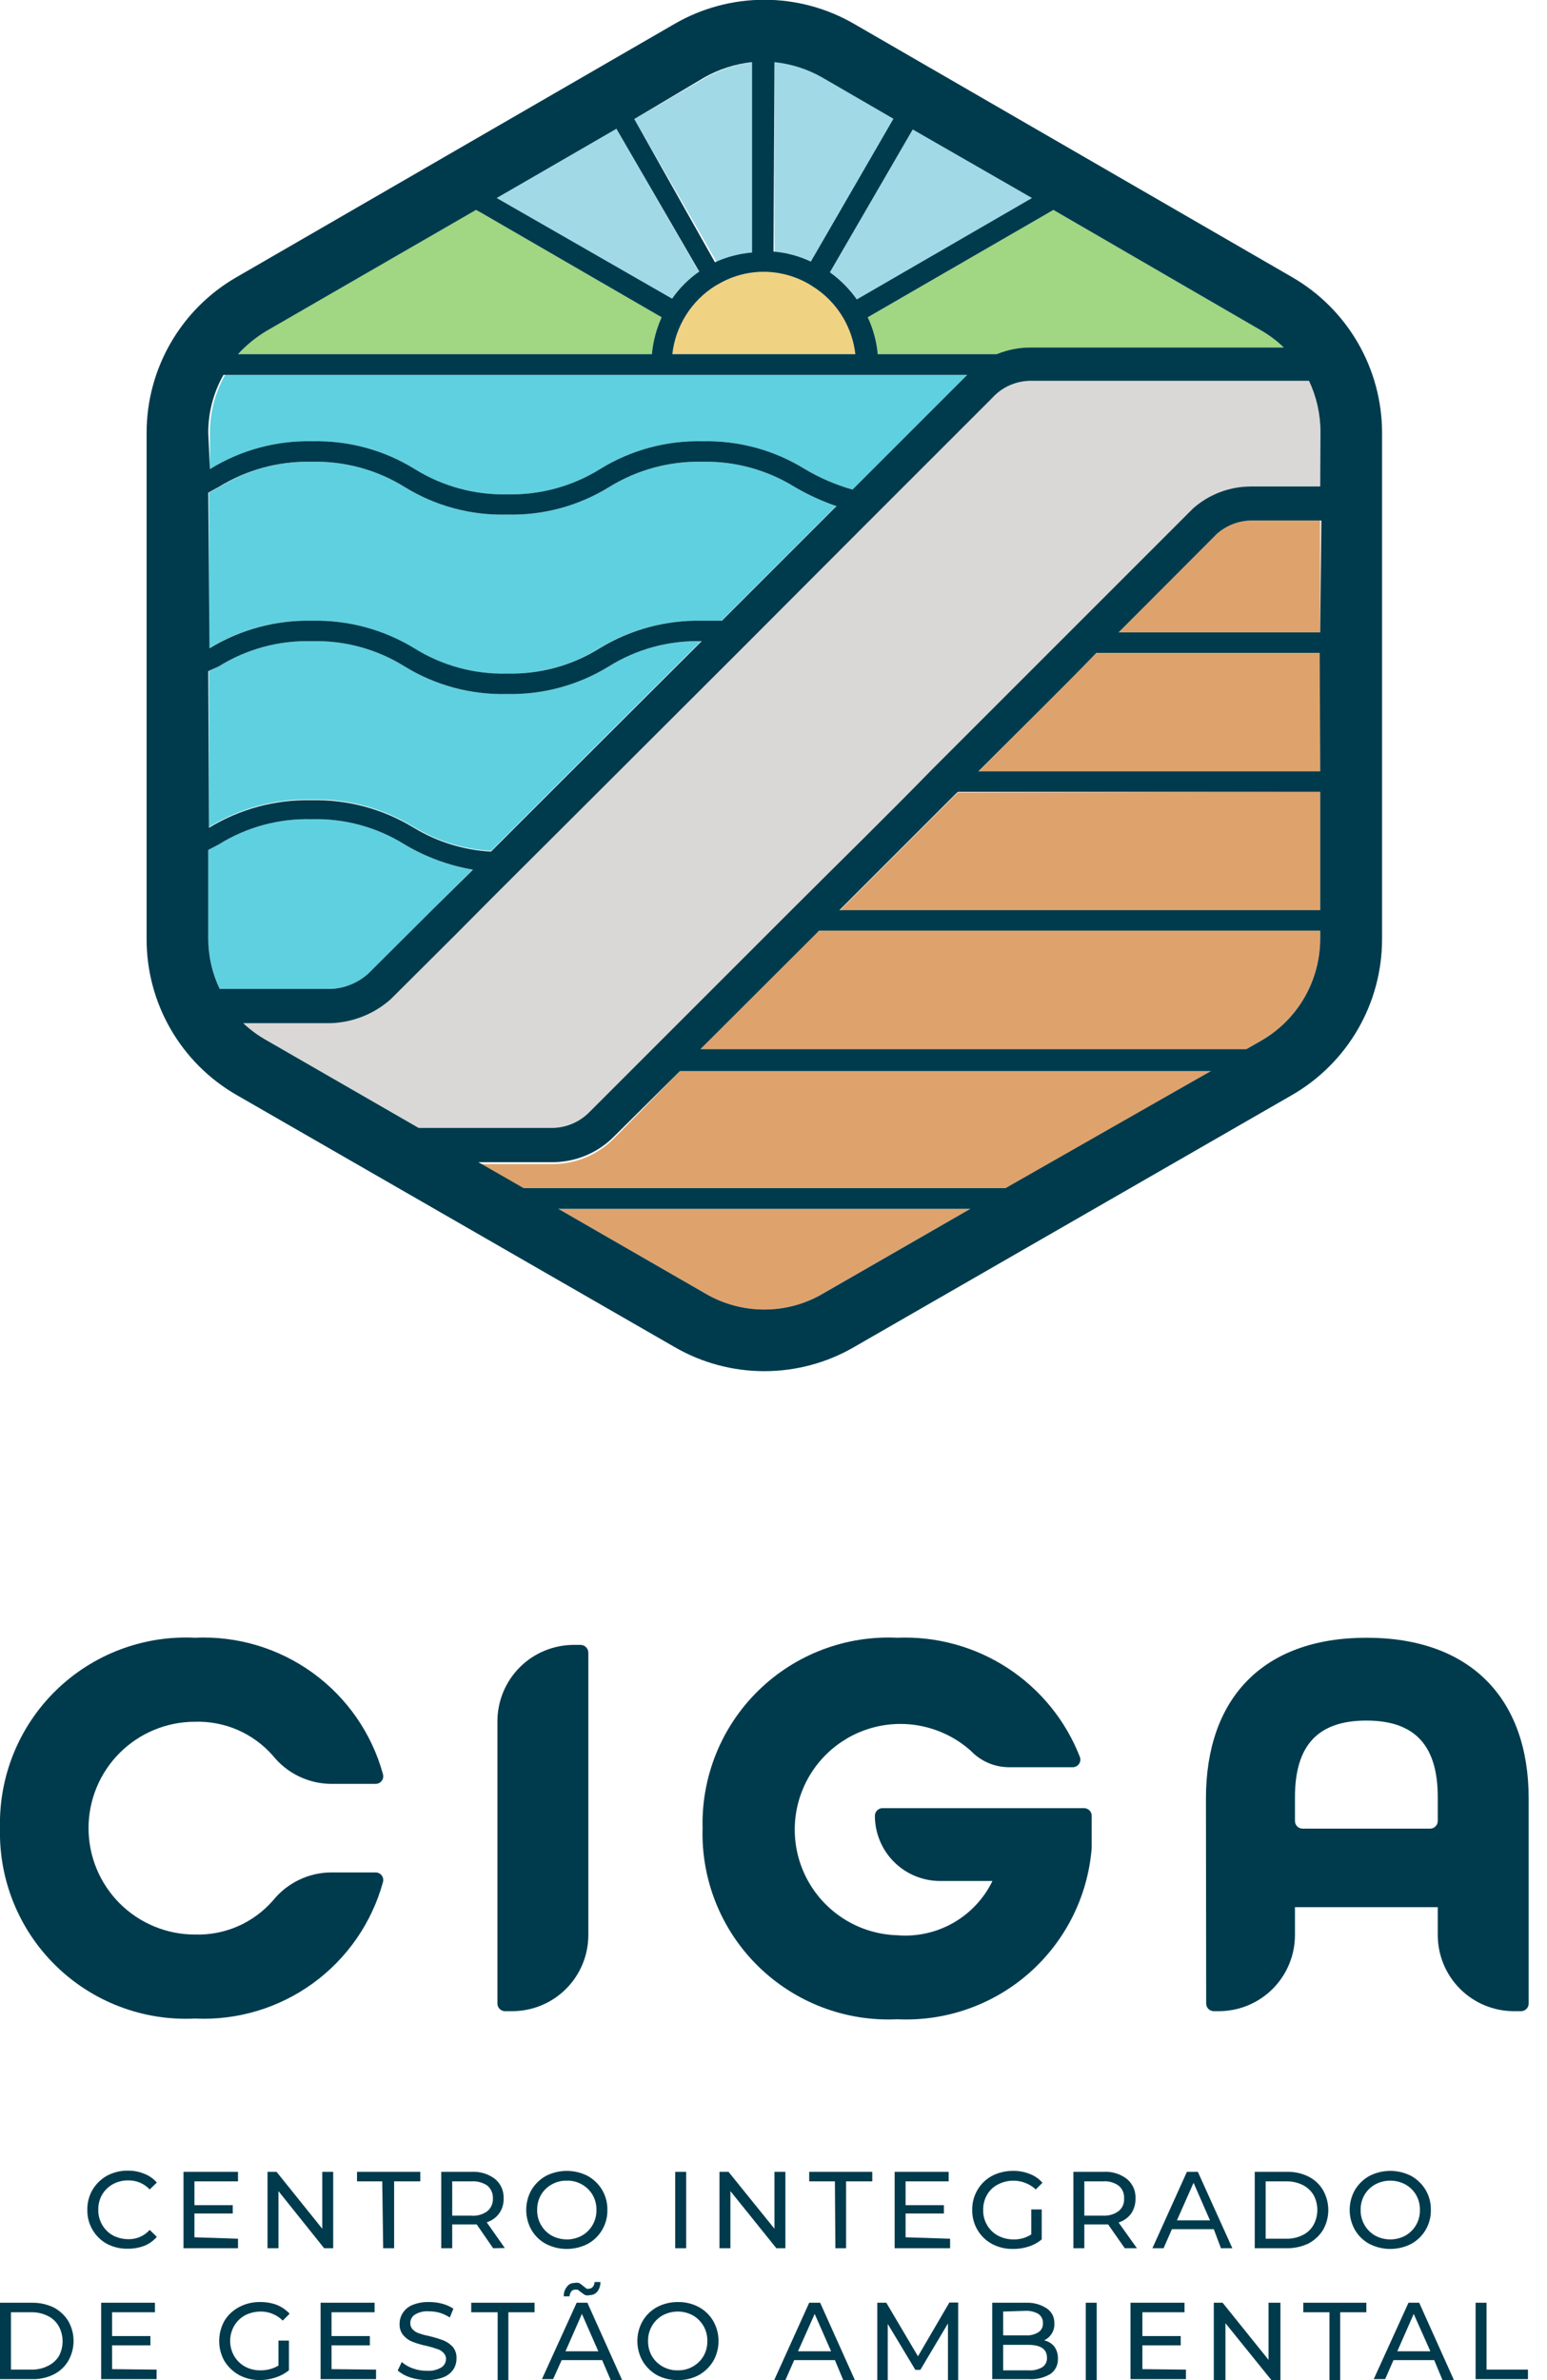 <svg width="65" height="100" viewBox="0 0 65 100" fill="none" xmlns="http://www.w3.org/2000/svg">
<g clip-path="url(#clip0_202_2660)">
<path d="M4.5 94.28C4.244 94.141 4.031 93.934 3.885 93.681C3.738 93.429 3.664 93.141 3.67 92.85C3.663 92.552 3.739 92.257 3.89 92C4.038 91.754 4.249 91.55 4.5 91.41C4.768 91.268 5.067 91.196 5.37 91.2C5.606 91.196 5.841 91.24 6.06 91.33C6.264 91.408 6.446 91.535 6.59 91.7L6.29 91.99C6.175 91.867 6.035 91.77 5.88 91.704C5.725 91.639 5.558 91.607 5.39 91.61C5.163 91.606 4.939 91.661 4.74 91.77C4.553 91.874 4.398 92.026 4.29 92.21C4.181 92.402 4.126 92.619 4.13 92.84C4.125 93.058 4.179 93.274 4.286 93.464C4.393 93.654 4.55 93.812 4.74 93.92C4.941 94.024 5.164 94.079 5.39 94.08C5.559 94.084 5.727 94.051 5.883 93.984C6.038 93.916 6.177 93.816 6.29 93.69L6.59 93.98C6.447 94.148 6.265 94.278 6.06 94.36C5.839 94.442 5.605 94.483 5.37 94.48C5.068 94.487 4.769 94.418 4.5 94.28Z" fill="#003B4D"/>
<path d="M10 94.06V94.46H7.71V91.25H10V91.65H8.17V92.65H9.78V93H8.17V94L10 94.06Z" fill="#003B4D"/>
<path d="M14 91.25V94.46H13.62L11.7 92.06V94.46H11.24V91.25H11.62L13.54 93.64V91.25H14Z" fill="#003B4D"/>
<path d="M16.06 91.65H15V91.25H17.66V91.65H16.56V94.46H16.1L16.06 91.65Z" fill="#003B4D"/>
<path d="M20.72 94.46L20.03 93.46H19V94.46H18.54V91.25H19.8C20.159 91.226 20.514 91.333 20.8 91.55C20.92 91.649 21.014 91.775 21.077 91.917C21.139 92.06 21.168 92.215 21.16 92.37C21.169 92.592 21.105 92.811 20.976 92.992C20.848 93.173 20.663 93.306 20.45 93.37L21.21 94.45L20.72 94.46ZM20.48 92.9C20.557 92.835 20.617 92.754 20.657 92.662C20.697 92.57 20.715 92.47 20.71 92.37C20.715 92.268 20.697 92.167 20.657 92.073C20.617 91.98 20.557 91.897 20.48 91.83C20.283 91.697 20.047 91.634 19.81 91.65H19V93.09H19.78C20.029 93.117 20.279 93.049 20.48 92.9Z" fill="#003B4D"/>
<path d="M22.94 94.28C22.686 94.143 22.475 93.939 22.33 93.69C22.185 93.434 22.11 93.144 22.11 92.85C22.11 92.556 22.185 92.266 22.33 92.01C22.478 91.763 22.689 91.56 22.94 91.42C23.211 91.282 23.511 91.21 23.815 91.21C24.119 91.21 24.419 91.282 24.69 91.42C24.941 91.56 25.152 91.763 25.3 92.01C25.449 92.264 25.526 92.555 25.52 92.85C25.526 93.142 25.452 93.429 25.305 93.681C25.159 93.934 24.946 94.141 24.69 94.28C24.419 94.418 24.119 94.49 23.815 94.49C23.511 94.49 23.211 94.418 22.94 94.28ZM24.45 93.93C24.64 93.822 24.797 93.664 24.904 93.474C25.011 93.284 25.065 93.068 25.06 92.85C25.064 92.629 25.009 92.412 24.9 92.22C24.792 92.036 24.637 91.884 24.45 91.78C24.259 91.67 24.041 91.615 23.82 91.62C23.596 91.615 23.375 91.67 23.18 91.78C22.993 91.884 22.838 92.036 22.73 92.22C22.621 92.412 22.566 92.629 22.57 92.85C22.565 93.068 22.619 93.284 22.726 93.474C22.834 93.664 22.99 93.822 23.18 93.93C23.377 94.035 23.597 94.09 23.82 94.09C24.04 94.091 24.257 94.035 24.45 93.93Z" fill="#003B4D"/>
<path d="M28.37 91.25H28.83V94.46H28.37V91.25Z" fill="#003B4D"/>
<path d="M33 91.25V94.46H32.62L30.69 92.06V94.46H30.23V91.25H30.61L32.54 93.64V91.25H33Z" fill="#003B4D"/>
<path d="M35.08 91.65H34V91.25H36.65V91.65H35.55V94.46H35.1L35.08 91.65Z" fill="#003B4D"/>
<path d="M39.92 94.06V94.46H37.59V91.25H39.86V91.65H38.05V92.65H39.66V93H38.05V94L39.92 94.06Z" fill="#003B4D"/>
<path d="M43.33 92.83H43.77V94.09C43.608 94.225 43.421 94.327 43.22 94.39C43.007 94.459 42.784 94.493 42.56 94.49C42.254 94.495 41.951 94.423 41.68 94.28C41.424 94.141 41.211 93.934 41.065 93.681C40.918 93.429 40.844 93.141 40.85 92.85C40.844 92.555 40.921 92.264 41.07 92.01C41.215 91.761 41.426 91.557 41.68 91.42C41.955 91.278 42.261 91.206 42.57 91.21C42.81 91.206 43.048 91.25 43.27 91.34C43.475 91.417 43.657 91.544 43.8 91.71L43.52 91.99C43.309 91.795 43.043 91.67 42.758 91.633C42.474 91.595 42.184 91.647 41.93 91.78C41.736 91.878 41.576 92.031 41.47 92.22C41.361 92.412 41.306 92.629 41.31 92.85C41.305 93.071 41.36 93.288 41.47 93.48C41.578 93.67 41.738 93.826 41.93 93.93C42.13 94.035 42.353 94.09 42.58 94.09C42.845 94.097 43.107 94.024 43.33 93.88V92.83Z" fill="#003B4D"/>
<path d="M47.26 94.46L46.56 93.46H45.56V94.46H45.1V91.25H46.35C46.709 91.224 47.065 91.331 47.35 91.55C47.47 91.649 47.564 91.775 47.627 91.917C47.689 92.06 47.718 92.215 47.71 92.37C47.716 92.594 47.653 92.813 47.53 93C47.398 93.179 47.212 93.312 47 93.38L47.77 94.46H47.26ZM47 92.9C47.078 92.837 47.14 92.756 47.181 92.663C47.221 92.571 47.238 92.47 47.23 92.37C47.237 92.268 47.221 92.166 47.181 92.072C47.141 91.978 47.079 91.895 47 91.83C46.808 91.694 46.574 91.63 46.34 91.65H45.56V93.09H46.34C46.575 93.106 46.809 93.039 47 92.9Z" fill="#003B4D"/>
<path d="M51 93.66H49.24L48.89 94.46H48.42L49.87 91.25H50.33L51.78 94.46H51.3L51 93.66ZM50.84 93.29L50.15 91.71L49.45 93.29H50.84Z" fill="#003B4D"/>
<path d="M52.72 91.25H54.07C54.385 91.241 54.698 91.31 54.98 91.45C55.234 91.577 55.447 91.775 55.59 92.02C55.735 92.275 55.811 92.562 55.811 92.855C55.811 93.148 55.735 93.436 55.59 93.69C55.441 93.931 55.23 94.127 54.98 94.26C54.696 94.395 54.385 94.464 54.07 94.46H52.72V91.25ZM54.05 94.06C54.285 94.065 54.519 94.013 54.73 93.91C54.923 93.817 55.084 93.667 55.19 93.48C55.295 93.287 55.35 93.07 55.35 92.85C55.35 92.63 55.295 92.413 55.19 92.22C55.08 92.039 54.921 91.893 54.73 91.8C54.519 91.697 54.285 91.645 54.05 91.65H53.18V94.06H54.05Z" fill="#003B4D"/>
<path d="M57.54 94.28C57.286 94.143 57.075 93.939 56.93 93.69C56.785 93.434 56.709 93.144 56.709 92.85C56.709 92.556 56.785 92.266 56.93 92.01C57.078 91.763 57.289 91.56 57.54 91.42C57.811 91.282 58.111 91.21 58.415 91.21C58.719 91.21 59.019 91.282 59.29 91.42C59.541 91.56 59.752 91.763 59.9 92.01C60.049 92.264 60.126 92.555 60.12 92.85C60.126 93.142 60.052 93.429 59.906 93.681C59.759 93.934 59.546 94.141 59.29 94.28C59.019 94.418 58.719 94.49 58.415 94.49C58.111 94.49 57.811 94.418 57.54 94.28ZM59.05 93.93C59.24 93.822 59.397 93.664 59.504 93.474C59.611 93.284 59.665 93.068 59.66 92.85C59.664 92.629 59.609 92.412 59.5 92.22C59.392 92.036 59.237 91.884 59.05 91.78C58.855 91.675 58.637 91.62 58.415 91.62C58.193 91.62 57.975 91.675 57.78 91.78C57.593 91.884 57.438 92.036 57.33 92.22C57.221 92.412 57.166 92.629 57.17 92.85C57.165 93.068 57.219 93.284 57.326 93.474C57.434 93.664 57.59 93.822 57.78 93.93C57.975 94.035 58.193 94.09 58.415 94.09C58.637 94.09 58.855 94.035 59.05 93.93Z" fill="#003B4D"/>
<path d="M0 96.75H1.35C1.665 96.746 1.976 96.815 2.26 96.95C2.51 97.083 2.721 97.279 2.87 97.52C3.015 97.775 3.091 98.062 3.091 98.355C3.091 98.648 3.015 98.936 2.87 99.19C2.726 99.435 2.514 99.633 2.26 99.76C1.978 99.9 1.665 99.969 1.35 99.96H0V96.75ZM1.33 99.56C1.562 99.563 1.792 99.512 2 99.41C2.193 99.322 2.356 99.179 2.47 99C2.575 98.807 2.63 98.59 2.63 98.37C2.63 98.15 2.575 97.933 2.47 97.74C2.363 97.548 2.199 97.394 2 97.3C1.788 97.197 1.555 97.145 1.32 97.15H0.46V99.56H1.33Z" fill="#003B4D"/>
<path d="M6.58 99.56V99.96H4.25V96.75H6.51V97.15H4.71V98.15H6.32V98.54H4.71V99.54L6.58 99.56Z" fill="#003B4D"/>
<path d="M11.7 98.34H12.14V99.59C11.973 99.723 11.783 99.825 11.58 99.89C11.367 99.962 11.145 99.999 10.92 100C10.617 100.004 10.318 99.932 10.05 99.79C9.796 99.65 9.582 99.447 9.43 99.2C9.285 98.944 9.209 98.654 9.21 98.36C9.209 98.062 9.285 97.77 9.43 97.51C9.579 97.263 9.794 97.063 10.05 96.93C10.321 96.787 10.624 96.715 10.93 96.72C11.169 96.717 11.406 96.757 11.63 96.84C11.834 96.924 12.018 97.05 12.17 97.21L11.88 97.5C11.758 97.378 11.613 97.282 11.453 97.216C11.293 97.151 11.123 97.118 10.95 97.12C10.72 97.121 10.494 97.175 10.29 97.28C10.103 97.384 9.948 97.536 9.84 97.72C9.729 97.913 9.67 98.132 9.67 98.355C9.67 98.578 9.729 98.797 9.84 98.99C9.948 99.174 10.103 99.326 10.29 99.43C10.492 99.54 10.72 99.595 10.95 99.59C11.213 99.593 11.473 99.524 11.7 99.39V98.34Z" fill="#003B4D"/>
<path d="M15.8 99.56V99.96H13.47V96.75H15.74V97.15H13.93V98.15H15.54V98.54H13.93V99.54L15.8 99.56Z" fill="#003B4D"/>
<path d="M17.24 99.89C17.046 99.829 16.866 99.73 16.71 99.6L16.88 99.24C17.018 99.359 17.177 99.451 17.35 99.51C17.539 99.578 17.739 99.612 17.94 99.61C18.149 99.624 18.358 99.575 18.54 99.47C18.601 99.432 18.652 99.379 18.687 99.316C18.722 99.253 18.74 99.182 18.74 99.11C18.741 99.061 18.731 99.013 18.712 98.968C18.693 98.924 18.665 98.883 18.63 98.85C18.555 98.774 18.462 98.719 18.36 98.69C18.213 98.638 18.062 98.594 17.91 98.56C17.712 98.52 17.518 98.463 17.33 98.39C17.183 98.333 17.052 98.24 16.95 98.12C16.835 97.984 16.778 97.808 16.79 97.63C16.79 97.466 16.839 97.306 16.93 97.17C17.029 97.02 17.172 96.904 17.34 96.84C17.556 96.754 17.788 96.713 18.02 96.72C18.209 96.718 18.397 96.742 18.58 96.79C18.747 96.834 18.906 96.904 19.05 97L18.9 97.37C18.767 97.283 18.622 97.216 18.47 97.17C18.323 97.13 18.172 97.11 18.02 97.11C17.814 97.094 17.607 97.143 17.43 97.25C17.37 97.288 17.32 97.342 17.287 97.405C17.254 97.468 17.238 97.539 17.24 97.61C17.239 97.66 17.248 97.71 17.267 97.756C17.286 97.803 17.314 97.845 17.35 97.88C17.424 97.956 17.518 98.011 17.62 98.04C17.767 98.09 17.918 98.13 18.07 98.16C18.267 98.207 18.461 98.267 18.65 98.34C18.794 98.402 18.924 98.494 19.03 98.61C19.137 98.746 19.19 98.917 19.18 99.09C19.183 99.253 19.138 99.413 19.05 99.55C18.947 99.7 18.8 99.816 18.63 99.88C18.41 99.965 18.176 100.006 17.94 100C17.703 99.999 17.466 99.961 17.24 99.89Z" fill="#003B4D"/>
<path d="M20.91 97.15H19.8V96.75H22.46V97.15H21.36V100H20.91V97.15Z" fill="#003B4D"/>
<path d="M25.3 99.16H23.6L23.24 99.96H22.77L24.23 96.75H24.68L26.14 100H25.66L25.3 99.16ZM24.59 96.43C24.52 96.389 24.453 96.342 24.39 96.29L24.27 96.2H24.17C24.137 96.198 24.104 96.204 24.074 96.218C24.045 96.231 24.019 96.253 24 96.28C23.959 96.339 23.935 96.408 23.93 96.48H23.69C23.681 96.335 23.727 96.192 23.82 96.08C23.854 96.029 23.9 95.988 23.954 95.96C24.009 95.932 24.069 95.918 24.13 95.92C24.196 95.904 24.264 95.904 24.33 95.92C24.399 95.959 24.462 96.006 24.52 96.06L24.65 96.16C24.683 96.17 24.717 96.17 24.75 96.16C24.781 96.159 24.811 96.152 24.839 96.138C24.867 96.124 24.891 96.104 24.91 96.08C24.957 96.024 24.982 95.953 24.98 95.88H25.23C25.23 96.024 25.184 96.164 25.1 96.28C25.061 96.327 25.012 96.365 24.957 96.391C24.902 96.417 24.841 96.43 24.78 96.43C24.718 96.447 24.652 96.447 24.59 96.43ZM25.14 98.79L24.45 97.22L23.76 98.79H25.14Z" fill="#003B4D"/>
<path d="M27.6 99.79C27.352 99.648 27.146 99.445 27 99.2C26.855 98.944 26.779 98.654 26.779 98.36C26.779 98.066 26.855 97.776 27 97.52C27.145 97.271 27.356 97.067 27.61 96.93C27.881 96.788 28.184 96.716 28.49 96.72C28.793 96.716 29.092 96.788 29.36 96.93C29.614 97.067 29.825 97.271 29.97 97.52C30.115 97.776 30.191 98.066 30.191 98.36C30.191 98.654 30.115 98.944 29.97 99.2C29.822 99.447 29.611 99.65 29.36 99.79C29.092 99.932 28.793 100.004 28.49 100C28.18 100.006 27.874 99.934 27.6 99.79ZM29.11 99.43C29.297 99.326 29.452 99.174 29.56 98.99C29.669 98.798 29.724 98.581 29.72 98.36C29.725 98.142 29.671 97.926 29.564 97.736C29.456 97.546 29.3 97.388 29.11 97.28C28.917 97.175 28.7 97.12 28.48 97.12C28.257 97.12 28.037 97.175 27.84 97.28C27.65 97.388 27.494 97.546 27.386 97.736C27.279 97.926 27.225 98.142 27.23 98.36C27.226 98.581 27.281 98.798 27.39 98.99C27.498 99.174 27.653 99.326 27.84 99.43C28.035 99.54 28.256 99.596 28.48 99.59C28.701 99.595 28.919 99.54 29.11 99.43Z" fill="#003B4D"/>
<path d="M35.08 99.16H33.37L33 100H32.53L34 96.75H34.46L35.92 100H35.43L35.08 99.16ZM34.92 98.79L34.23 97.22L33.53 98.79H34.92Z" fill="#003B4D"/>
<path d="M39.83 100V97.62L38.67 99.57H38.46L37.3 97.64V100H36.86V96.75H37.24L38.57 99L39.89 96.74H40.26V100H39.83Z" fill="#003B4D"/>
<path d="M44.29 98.58C44.402 98.73 44.458 98.913 44.45 99.1C44.456 99.224 44.431 99.348 44.377 99.46C44.323 99.572 44.241 99.668 44.14 99.74C43.863 99.906 43.542 99.982 43.22 99.96H41.69V96.75H43.13C43.439 96.739 43.744 96.827 44 97C44.096 97.069 44.174 97.161 44.227 97.267C44.279 97.374 44.304 97.492 44.3 97.61C44.31 97.759 44.274 97.908 44.197 98.037C44.12 98.165 44.006 98.268 43.87 98.33C44.034 98.364 44.182 98.452 44.29 98.58ZM42.15 97.12V98.12H43.09C43.279 98.135 43.468 98.089 43.63 97.99C43.693 97.949 43.743 97.893 43.777 97.826C43.81 97.759 43.825 97.684 43.82 97.61C43.825 97.534 43.81 97.458 43.776 97.39C43.743 97.322 43.693 97.263 43.63 97.22C43.466 97.126 43.279 97.082 43.09 97.09L42.15 97.12ZM43.79 99.46C43.856 99.417 43.909 99.358 43.945 99.287C43.98 99.217 43.995 99.138 43.99 99.06C43.99 98.7 43.73 98.52 43.21 98.52H42.15V99.59H43.21C43.412 99.606 43.614 99.561 43.79 99.46Z" fill="#003B4D"/>
<path d="M45.62 96.75H46.08V100H45.62V96.75Z" fill="#003B4D"/>
<path d="M49.83 99.56V99.96H47.5V96.75H49.77V97.15H48V98.15H49.61V98.54H48V99.54L49.83 99.56Z" fill="#003B4D"/>
<path d="M53.8 96.75V100H53.42L51.49 97.61V100H51V96.75H51.37L53.3 99.15V96.75H53.8Z" fill="#003B4D"/>
<path d="M55.86 97.15H54.76V96.75H57.41V97.15H56.31V100H55.86V97.15Z" fill="#003B4D"/>
<path d="M60.26 99.16H58.55L58.2 99.96H57.72L59.18 96.75H59.63L61.09 100H60.61L60.26 99.16ZM60.1 98.79L59.4 97.22L58.71 98.79H60.1Z" fill="#003B4D"/>
<path d="M62 96.75H62.46V99.56H64.2V99.96H62V96.75Z" fill="#003B4D"/>
<path d="M1.24718e-05 76.81C-0.027 75.736 0.167 74.667 0.572 73.672C0.976 72.676 1.581 71.775 2.35 71.024C3.119 70.273 4.034 69.689 5.039 69.308C6.044 68.927 7.117 68.757 8.19 68.81C9.962 68.726 11.709 69.248 13.145 70.289C14.581 71.331 15.62 72.83 16.09 74.54C16.104 74.588 16.107 74.638 16.098 74.688C16.089 74.737 16.068 74.783 16.038 74.823C16.008 74.863 15.969 74.895 15.924 74.917C15.879 74.939 15.83 74.95 15.78 74.95H13.9C13.433 74.944 12.973 74.836 12.553 74.632C12.133 74.428 11.763 74.133 11.47 73.77C11.063 73.304 10.558 72.934 9.991 72.686C9.424 72.439 8.808 72.321 8.19 72.34C7.004 72.34 5.868 72.811 5.029 73.649C4.191 74.487 3.72 75.624 3.72 76.81C3.72 77.996 4.191 79.132 5.029 79.971C5.868 80.809 7.004 81.28 8.19 81.28C8.808 81.299 9.424 81.181 9.991 80.934C10.558 80.686 11.063 80.316 11.47 79.85C11.763 79.486 12.133 79.192 12.553 78.988C12.973 78.784 13.433 78.675 13.9 78.67H15.78C15.83 78.669 15.879 78.681 15.924 78.703C15.969 78.725 16.008 78.757 16.038 78.797C16.068 78.837 16.089 78.883 16.098 78.932C16.107 78.981 16.104 79.032 16.09 79.08C15.62 80.79 14.581 82.289 13.145 83.331C11.709 84.372 9.962 84.894 8.19 84.81C7.117 84.863 6.044 84.693 5.039 84.312C4.034 83.931 3.119 83.347 2.35 82.596C1.581 81.845 0.976 80.944 0.572 79.948C0.167 78.953 -0.027 77.884 1.24718e-05 76.81Z" fill="#003B4D"/>
<path d="M24.1 69.11H24.4C24.484 69.112 24.564 69.147 24.623 69.207C24.683 69.266 24.718 69.346 24.72 69.43V81.3C24.72 82.149 24.383 82.963 23.783 83.563C23.183 84.163 22.369 84.5 21.52 84.5H21.22C21.178 84.5 21.136 84.492 21.098 84.476C21.059 84.46 21.023 84.436 20.994 84.406C20.964 84.376 20.94 84.341 20.924 84.302C20.908 84.264 20.9 84.222 20.9 84.18V72.31C20.903 71.462 21.241 70.65 21.84 70.05C22.44 69.451 23.252 69.113 24.1 69.11Z" fill="#003B4D"/>
<path d="M29.52 76.81C29.493 75.737 29.687 74.669 30.091 73.674C30.494 72.679 31.099 71.778 31.867 71.028C32.634 70.277 33.549 69.692 34.552 69.311C35.556 68.929 36.627 68.759 37.7 68.81C39.34 68.741 40.961 69.185 42.336 70.082C43.711 70.978 44.772 72.281 45.37 73.81C45.39 73.859 45.397 73.912 45.392 73.964C45.386 74.017 45.367 74.067 45.338 74.11C45.308 74.154 45.268 74.189 45.221 74.214C45.175 74.238 45.123 74.251 45.07 74.25H42.35C41.759 74.236 41.198 73.988 40.79 73.56C40.257 73.085 39.618 72.745 38.926 72.569C38.234 72.393 37.51 72.386 36.815 72.55C36.12 72.714 35.475 73.043 34.934 73.509C34.394 73.975 33.973 74.564 33.709 75.228C33.444 75.891 33.344 76.608 33.415 77.318C33.487 78.028 33.729 78.711 34.121 79.308C34.513 79.905 35.042 80.398 35.665 80.747C36.288 81.096 36.986 81.289 37.7 81.31C38.519 81.378 39.339 81.197 40.053 80.79C40.767 80.383 41.341 79.769 41.7 79.03H39.5C39.14 79.03 38.784 78.959 38.451 78.821C38.119 78.684 37.817 78.482 37.562 78.227C37.308 77.973 37.106 77.671 36.969 77.338C36.831 77.006 36.76 76.65 36.76 76.29C36.76 76.205 36.794 76.124 36.854 76.064C36.914 76.004 36.995 75.97 37.08 75.97H45.55C45.635 75.97 45.716 76.004 45.776 76.064C45.836 76.124 45.87 76.205 45.87 76.29V77.64C45.711 79.667 44.769 81.552 43.244 82.896C41.719 84.24 39.73 84.937 37.7 84.84C36.625 84.891 35.551 84.72 34.545 84.337C33.539 83.953 32.624 83.366 31.855 82.612C31.087 81.858 30.483 80.954 30.081 79.955C29.68 78.957 29.488 77.886 29.52 76.81Z" fill="#003B4D"/>
<path d="M50.67 75.56C50.67 71.37 53.05 68.81 57.42 68.81C61.79 68.81 64.23 71.37 64.23 75.56V84.18C64.23 84.265 64.196 84.346 64.136 84.406C64.076 84.466 63.995 84.5 63.91 84.5H63.61C62.761 84.5 61.947 84.163 61.347 83.563C60.747 82.963 60.41 82.149 60.41 81.3V80.13H54.41V81.3C54.41 82.149 54.073 82.963 53.473 83.563C52.873 84.163 52.059 84.5 51.21 84.5H51C50.915 84.5 50.834 84.466 50.774 84.406C50.714 84.346 50.68 84.265 50.68 84.18L50.67 75.56ZM60.09 76.83C60.175 76.83 60.256 76.796 60.316 76.736C60.376 76.676 60.41 76.595 60.41 76.51V75.51C60.41 73.39 59.5 72.29 57.41 72.29C55.32 72.29 54.41 73.39 54.41 75.51V76.51C54.41 76.595 54.444 76.676 54.504 76.736C54.564 76.796 54.645 76.83 54.73 76.83H60.09Z" fill="#003B4D"/>
<path d="M36 14.88H28.25C28.316 14.294 28.514 13.73 28.829 13.231C29.144 12.732 29.569 12.311 30.07 12L30.18 11.94C30.765 11.596 31.431 11.416 32.11 11.42C32.787 11.415 33.454 11.591 34.04 11.93L34.15 12C34.7 12.335 35.157 12.803 35.48 13.36C35.757 13.825 35.934 14.343 36 14.88Z" fill="#F0D283"/>
<path d="M53.94 14.6H43.3C42.813 14.6 42.331 14.695 41.88 14.88H36.88C36.831 14.343 36.689 13.818 36.46 13.33L44.26 8.82L53 13.89C53.342 14.087 53.657 14.325 53.94 14.6Z" fill="#A1D683"/>
<path d="M43.36 8.32L36 12.58C35.689 12.14 35.307 11.755 34.87 11.44L38.35 5.44L43.36 8.32Z" fill="#A2D9E7"/>
<path d="M37.58 5L34.11 11C33.616 10.767 33.084 10.625 32.54 10.58V2.58C33.244 2.653 33.925 2.871 34.54 3.22L37.58 5Z" fill="#A2D9E7"/>
<path d="M31.68 2.61V10.61C31.14 10.656 30.613 10.795 30.12 11.02L26.65 5L29.65 3.26C30.275 2.906 30.966 2.685 31.68 2.61Z" fill="#A2D9E7"/>
<path d="M29.38 11.44C28.935 11.749 28.549 12.136 28.24 12.58L20.87 8.32L24.33 6.32L25.9 5.41L29.38 11.44Z" fill="#A2D9E7"/>
<path d="M27.8 13.33C27.579 13.82 27.44 14.344 27.39 14.88H10C10.355 14.488 10.766 14.151 11.22 13.88L20 8.82L20.22 8.94L27.8 13.33Z" fill="#A1D683"/>
<path d="M19.85 36.54L19.79 36.6L18.2 38.19L15.47 40.91C15.041 41.294 14.495 41.52 13.92 41.55H9.23C8.915 40.891 8.751 40.17 8.75 39.44V35.71L9.19 35.48C10.357 34.751 11.714 34.382 13.09 34.42C14.469 34.38 15.83 34.749 17 35.48C17.877 36.004 18.843 36.364 19.85 36.54Z" fill="#5FD0DF"/>
<path d="M55.47 18.17V20.44H52.55C51.658 20.442 50.798 20.77 50.13 21.36L45 26.49L39.16 32.33C37.21 34.33 35.16 36.33 33.32 38.17L24.74 46.75C24.324 47.16 23.764 47.39 23.18 47.39H17.59L11.22 43.72C10.858 43.519 10.522 43.273 10.22 42.99H13.88C14.814 42.962 15.709 42.609 16.41 41.99L19.16 39.25L20.74 37.66L24.81 33.6L31.08 27.34L36.01 22.4L41.68 16.73C41.884 16.502 42.134 16.319 42.413 16.193C42.692 16.068 42.994 16.002 43.3 16H55C55.317 16.679 55.478 17.421 55.47 18.17Z" fill="#D9D8D6"/>
<path d="M29.48 26.91L23.85 32.53L20.63 35.75C19.484 35.687 18.372 35.344 17.39 34.75C16.097 33.959 14.605 33.557 13.09 33.59C11.572 33.556 10.076 33.958 8.78 34.75V28.2L9.19 28C10.357 27.271 11.714 26.902 13.09 26.94C14.469 26.9 15.83 27.269 17 28C18.291 28.794 19.785 29.197 21.3 29.16C22.808 29.193 24.294 28.79 25.58 28C26.747 27.271 28.104 26.902 29.48 26.94V26.91Z" fill="#5FD0DF"/>
<path d="M35.13 21.27L35.06 21.33L30.31 26.08C30.05 26.08 29.78 26.08 29.48 26.08C27.962 26.045 26.466 26.448 25.17 27.24C24.005 27.967 22.653 28.336 21.28 28.3C19.907 28.336 18.555 27.967 17.39 27.24C16.097 26.449 14.605 26.047 13.09 26.08C11.572 26.045 10.076 26.448 8.78 27.24V20.7L9.22 20.46C10.391 19.738 11.745 19.37 13.12 19.4C14.489 19.371 15.836 19.739 17 20.46C18.289 21.258 19.784 21.661 21.3 21.62C22.816 21.661 24.311 21.258 25.6 20.46C26.771 19.738 28.125 19.37 29.5 19.4C30.872 19.369 32.223 19.738 33.39 20.46C33.941 20.788 34.524 21.059 35.13 21.27Z" fill="#5FD0DF"/>
<path d="M40.64 15.75L35.82 20.57C35.118 20.372 34.446 20.083 33.82 19.71C32.531 18.911 31.037 18.504 29.52 18.54C28 18.503 26.502 18.909 25.21 19.71C24.044 20.434 22.692 20.802 21.32 20.77C19.948 20.802 18.596 20.434 17.43 19.71C16.141 18.911 14.647 18.504 13.13 18.54C11.61 18.503 10.112 18.909 8.82 19.71V18.17C8.821 17.322 9.041 16.488 9.46 15.75H40.64Z" fill="#5FD0DF"/>
<path d="M55.47 21.87V26.57H47L51.13 22.43C51.536 22.071 52.058 21.872 52.6 21.87H55.47Z" fill="#DEA36D"/>
<path d="M55.47 27.43V32.43H41.11C42.86 30.65 44.55 29 46 27.5C46.021 27.474 46.044 27.451 46.07 27.43H55.47Z" fill="#DEA36D"/>
<path d="M55.47 33.27V38.27H35.27L40.17 33.37L40.25 33.3L55.47 33.27Z" fill="#DEA36D"/>
<path d="M55.47 39.1V39.44C55.47 40.307 55.242 41.16 54.809 41.911C54.375 42.662 53.751 43.286 53 43.72L52.37 44.08H29.43L34.34 39.18L34.41 39.1H55.47Z" fill="#DEA36D"/>
<path d="M50.88 45L42.25 50H22L21.34 49.62L20.1 48.91H23.21C24.178 48.91 25.106 48.525 25.79 47.84L28.57 45H50.88Z" fill="#DEA36D"/>
<path d="M40.77 50.79L34.58 54.35C33.832 54.791 32.979 55.023 32.11 55.02C31.242 55.02 30.389 54.789 29.64 54.35L23.46 50.79H40.77Z" fill="#DEA36D"/>
<path d="M54.3 11.65L35.88 1C34.736 0.338 33.437 -0.01 32.115 -0.01C30.793 -0.01 29.494 0.338 28.35 1L9.93 11.65C8.785 12.311 7.834 13.261 7.173 14.406C6.511 15.55 6.162 16.848 6.16 18.17V39.44C6.155 40.769 6.501 42.075 7.163 43.227C7.825 44.379 8.779 45.336 9.93 46L28.35 56.6C29.494 57.262 30.793 57.61 32.115 57.61C33.437 57.61 34.736 57.262 35.88 56.6L54.3 46C55.443 45.337 56.393 44.387 57.055 43.243C57.716 42.099 58.066 40.801 58.07 39.48V18.17C58.066 16.849 57.716 15.551 57.055 14.407C56.393 13.263 55.443 12.312 54.3 11.65ZM53 13.89C53.342 14.087 53.657 14.325 53.94 14.6H43.3C42.813 14.6 42.331 14.695 41.88 14.88H36.88C36.831 14.343 36.689 13.818 36.46 13.33L44.26 8.82L53 13.89ZM43.36 8.32L36 12.58C35.689 12.14 35.307 11.755 34.87 11.44L38.35 5.44L43.36 8.32ZM32.54 2.61C33.244 2.683 33.925 2.901 34.54 3.25L37.54 4.99L34.07 10.99C33.576 10.757 33.044 10.615 32.5 10.57L32.54 2.61ZM34 11.94L34.11 12.01C34.66 12.345 35.117 12.813 35.44 13.37C35.708 13.834 35.879 14.348 35.94 14.88H28.25C28.316 14.293 28.514 13.73 28.829 13.231C29.144 12.732 29.569 12.311 30.07 12L30.18 11.94C30.765 11.596 31.431 11.416 32.11 11.42C32.775 11.425 33.426 11.604 34 11.94ZM29.6 3.25C30.216 2.904 30.897 2.686 31.6 2.61V10.61C31.06 10.656 30.533 10.795 30.04 11.02L26.65 5L29.6 3.25ZM20.87 8.32L24.33 6.32L25.9 5.41L29.38 11.41C28.935 11.719 28.549 12.105 28.24 12.55L20.87 8.32ZM11.22 13.89L20 8.82L20.22 8.94L27.8 13.33C27.579 13.82 27.44 14.344 27.39 14.88H10C10.356 14.492 10.767 14.158 11.22 13.89ZM8.75 18.17C8.751 17.322 8.971 16.488 9.39 15.75H40.64L35.82 20.57C35.118 20.372 34.446 20.083 33.82 19.71C32.531 18.911 31.037 18.504 29.52 18.54C28 18.503 26.502 18.909 25.21 19.71C24.044 20.434 22.692 20.802 21.32 20.77C19.948 20.802 18.596 20.434 17.43 19.71C16.141 18.911 14.646 18.504 13.13 18.54C11.61 18.503 10.112 18.909 8.82 19.71L8.75 18.17ZM8.75 20.7L9.19 20.46C10.361 19.738 11.715 19.37 13.09 19.4C14.469 19.366 15.828 19.734 17 20.46C18.289 21.258 19.784 21.661 21.3 21.62C22.816 21.661 24.311 21.258 25.6 20.46C26.771 19.738 28.125 19.37 29.5 19.4C30.872 19.369 32.223 19.738 33.39 20.46C33.948 20.789 34.538 21.06 35.15 21.27L35.08 21.33L30.33 26.08C30.07 26.08 29.8 26.08 29.5 26.08C27.982 26.046 26.486 26.448 25.19 27.24C24.025 27.967 22.673 28.336 21.3 28.3C19.927 28.336 18.575 27.967 17.41 27.24C16.117 26.45 14.625 26.047 13.11 26.08C11.592 26.046 10.096 26.448 8.8 27.24L8.75 20.7ZM8.75 28.2L9.19 28C10.357 27.271 11.714 26.902 13.09 26.94C14.469 26.9 15.83 27.269 17 28C18.291 28.794 19.785 29.197 21.3 29.16C22.808 29.193 24.294 28.79 25.58 28C26.747 27.271 28.104 26.902 29.48 26.94L23.85 32.56L20.63 35.78C19.484 35.717 18.372 35.374 17.39 34.78C16.097 33.989 14.605 33.587 13.09 33.62C11.572 33.586 10.076 33.988 8.78 34.78L8.75 28.2ZM9.23 41.55C8.915 40.891 8.751 40.17 8.75 39.44V35.71L9.19 35.48C10.357 34.751 11.714 34.382 13.09 34.42C14.469 34.38 15.83 34.749 17 35.48C17.883 36.007 18.856 36.366 19.87 36.54L19.81 36.6L18.2 38.19L15.47 40.91C15.041 41.294 14.495 41.52 13.92 41.55H9.23ZM34.58 54.35C33.832 54.791 32.979 55.023 32.11 55.02C31.242 55.02 30.389 54.789 29.64 54.35L23.46 50.79H40.77L34.58 54.35ZM42.25 49.92H22L21.34 49.54L20.1 48.83H23.21C24.178 48.83 25.106 48.445 25.79 47.76L28.57 45H50.88L42.25 49.92ZM55.47 39.44C55.47 40.307 55.242 41.16 54.809 41.911C54.375 42.662 53.751 43.286 53 43.72L52.37 44.08H29.43L34.34 39.18L34.41 39.1H55.47V39.44ZM55.47 38.24H35.27L40.17 33.34L40.25 33.27H55.47V38.24ZM55.47 32.41H41.11C42.86 30.65 44.55 29 46 27.5C46.021 27.474 46.044 27.451 46.07 27.43H55.45L55.47 32.41ZM55.47 26.57H47L51.13 22.43C51.536 22.071 52.058 21.872 52.6 21.87H55.52L55.47 26.57ZM55.47 20.44H52.55C51.658 20.442 50.798 20.77 50.13 21.36L45 26.49L39.16 32.33C37.21 34.33 35.16 36.33 33.32 38.17L24.74 46.75C24.324 47.16 23.764 47.39 23.18 47.39H17.59L11.22 43.72C10.858 43.519 10.522 43.273 10.22 42.99H13.88C14.814 42.962 15.709 42.609 16.41 41.99L19.16 39.25L20.74 37.66L24.81 33.6L31.08 27.34L36.01 22.4L41.68 16.73C41.884 16.502 42.134 16.319 42.413 16.193C42.692 16.068 42.994 16.002 43.3 16H55C55.316 16.669 55.48 17.4 55.48 18.14L55.47 20.44Z" fill="#003B4D"/>
</g>
<defs>
<clipPath id="clip0_202_2660">
<rect width="64.23" height="100" fill="white"/>
</clipPath>
</defs>
</svg>
